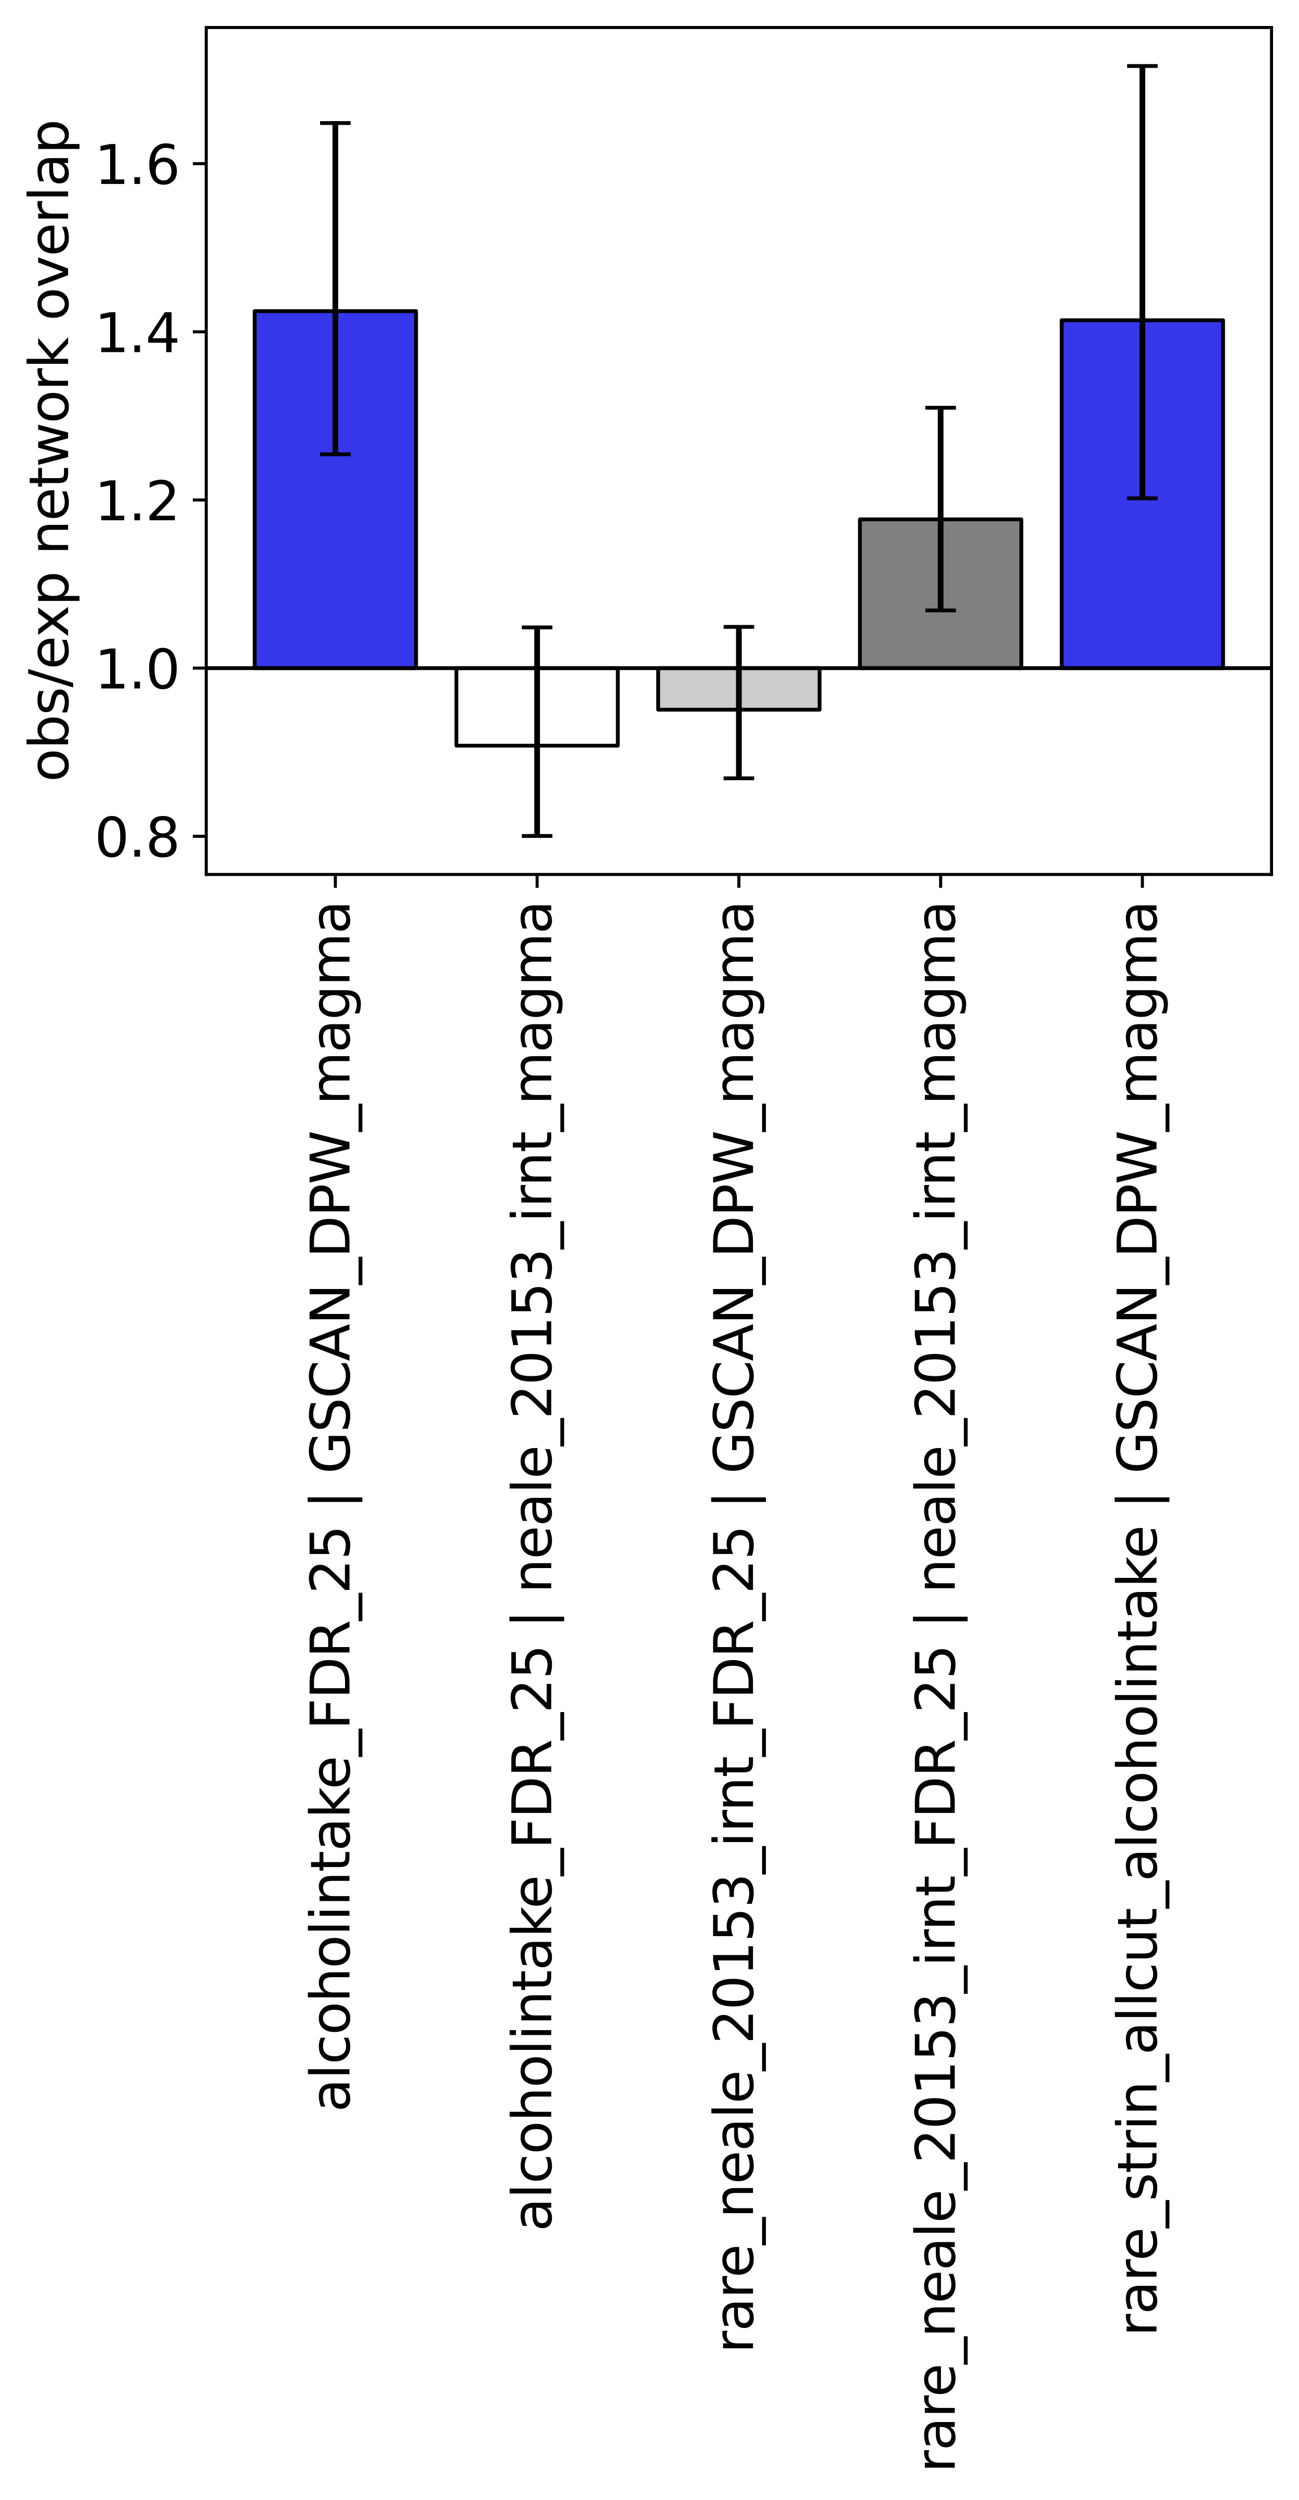 <?xml version="1.0" encoding="utf-8" standalone="no"?>
<!DOCTYPE svg PUBLIC "-//W3C//DTD SVG 1.1//EN"
  "http://www.w3.org/Graphics/SVG/1.1/DTD/svg11.dtd">
<svg xmlns:xlink="http://www.w3.org/1999/xlink" width="340.214pt" height="654.596pt" viewBox="0 0 340.214 654.596" xmlns="http://www.w3.org/2000/svg" version="1.1">
 <defs>
  <style type="text/css">*{stroke-linejoin: round; stroke-linecap: butt}</style>
 </defs>
 <g id="figure_1">
  <g id="patch_1">
   <path d="M 0 654.596 
L 340.214 654.596 
L 340.214 0 
L 0 0 
z
" style="fill: #ffffff"/>
  </g>
  <g id="axes_1">
   <g id="patch_2">
    <path d="M 54.014 228.96 
L 333.014 228.96 
L 333.014 7.2 
L 54.014 7.2 
z
" style="fill: #ffffff"/>
   </g>
   <g id="patch_3">
    <path d="M 66.696 174.937 
L 108.968 174.937 
L 108.968 81.47 
L 66.696 81.47 
z
" clip-path="url(#p5fadbac5c1)" style="fill: #3636eb; stroke: #000000; stroke-linejoin: miter"/>
   </g>
   <g id="patch_4">
    <path d="M 119.536 174.937 
L 161.809 174.937 
L 161.809 195.238 
L 119.536 195.238 
z
" clip-path="url(#p5fadbac5c1)" style="fill: #ffffff; stroke: #000000; stroke-linejoin: miter"/>
   </g>
   <g id="patch_5">
    <path d="M 172.377 174.937 
L 214.65 174.937 
L 214.65 185.82 
L 172.377 185.82 
z
" clip-path="url(#p5fadbac5c1)" style="fill: #cccccc; stroke: #000000; stroke-linejoin: miter"/>
   </g>
   <g id="patch_6">
    <path d="M 225.218 174.937 
L 267.491 174.937 
L 267.491 135.986 
L 225.218 135.986 
z
" clip-path="url(#p5fadbac5c1)" style="fill: #808080; stroke: #000000; stroke-linejoin: miter"/>
   </g>
   <g id="patch_7">
    <path d="M 278.059 174.937 
L 320.332 174.937 
L 320.332 83.854 
L 278.059 83.854 
z
" clip-path="url(#p5fadbac5c1)" style="fill: #3636eb; stroke: #000000; stroke-linejoin: miter"/>
   </g>
   <g id="matplotlib.axis_1">
    <g id="xtick_1">
     <g id="line2d_1">
      <defs>
       <path id="md86f7f6d20" d="M 0 0 
L 0 3.5 
" style="stroke: #000000; stroke-width: 0.8"/>
      </defs>
      <g>
       <use xlink:href="#md86f7f6d20" x="87.832" y="228.96" style="stroke: #000000; stroke-width: 0.8"/>
      </g>
     </g>
     <g id="text_1">
      <!-- alcoholintake_FDR_25 | GSCAN_DPW_magma -->
      <g transform="translate(91.531 553.001) rotate(-90) scale(0.14 -0.14)">
       <defs>
        <path id="DejaVuSans-61" d="M 2194 1759 
Q 1497 1759 1228 1600 
Q 959 1441 959 1056 
Q 959 750 1161 570 
Q 1363 391 1709 391 
Q 2188 391 2477 730 
Q 2766 1069 2766 1631 
L 2766 1759 
L 2194 1759 
z
M 3341 1997 
L 3341 0 
L 2766 0 
L 2766 531 
Q 2569 213 2275 61 
Q 1981 -91 1556 -91 
Q 1019 -91 701 211 
Q 384 513 384 1019 
Q 384 1609 779 1909 
Q 1175 2209 1959 2209 
L 2766 2209 
L 2766 2266 
Q 2766 2663 2505 2880 
Q 2244 3097 1772 3097 
Q 1472 3097 1187 3025 
Q 903 2953 641 2809 
L 641 3341 
Q 956 3463 1253 3523 
Q 1550 3584 1831 3584 
Q 2591 3584 2966 3190 
Q 3341 2797 3341 1997 
z
" transform="scale(0.016)"/>
        <path id="DejaVuSans-6c" d="M 603 4863 
L 1178 4863 
L 1178 0 
L 603 0 
L 603 4863 
z
" transform="scale(0.016)"/>
        <path id="DejaVuSans-63" d="M 3122 3366 
L 3122 2828 
Q 2878 2963 2633 3030 
Q 2388 3097 2138 3097 
Q 1578 3097 1268 2742 
Q 959 2388 959 1747 
Q 959 1106 1268 751 
Q 1578 397 2138 397 
Q 2388 397 2633 464 
Q 2878 531 3122 666 
L 3122 134 
Q 2881 22 2623 -34 
Q 2366 -91 2075 -91 
Q 1284 -91 818 406 
Q 353 903 353 1747 
Q 353 2603 823 3093 
Q 1294 3584 2113 3584 
Q 2378 3584 2631 3529 
Q 2884 3475 3122 3366 
z
" transform="scale(0.016)"/>
        <path id="DejaVuSans-6f" d="M 1959 3097 
Q 1497 3097 1228 2736 
Q 959 2375 959 1747 
Q 959 1119 1226 758 
Q 1494 397 1959 397 
Q 2419 397 2687 759 
Q 2956 1122 2956 1747 
Q 2956 2369 2687 2733 
Q 2419 3097 1959 3097 
z
M 1959 3584 
Q 2709 3584 3137 3096 
Q 3566 2609 3566 1747 
Q 3566 888 3137 398 
Q 2709 -91 1959 -91 
Q 1206 -91 779 398 
Q 353 888 353 1747 
Q 353 2609 779 3096 
Q 1206 3584 1959 3584 
z
" transform="scale(0.016)"/>
        <path id="DejaVuSans-68" d="M 3513 2113 
L 3513 0 
L 2938 0 
L 2938 2094 
Q 2938 2591 2744 2837 
Q 2550 3084 2163 3084 
Q 1697 3084 1428 2787 
Q 1159 2491 1159 1978 
L 1159 0 
L 581 0 
L 581 4863 
L 1159 4863 
L 1159 2956 
Q 1366 3272 1645 3428 
Q 1925 3584 2291 3584 
Q 2894 3584 3203 3211 
Q 3513 2838 3513 2113 
z
" transform="scale(0.016)"/>
        <path id="DejaVuSans-69" d="M 603 3500 
L 1178 3500 
L 1178 0 
L 603 0 
L 603 3500 
z
M 603 4863 
L 1178 4863 
L 1178 4134 
L 603 4134 
L 603 4863 
z
" transform="scale(0.016)"/>
        <path id="DejaVuSans-6e" d="M 3513 2113 
L 3513 0 
L 2938 0 
L 2938 2094 
Q 2938 2591 2744 2837 
Q 2550 3084 2163 3084 
Q 1697 3084 1428 2787 
Q 1159 2491 1159 1978 
L 1159 0 
L 581 0 
L 581 3500 
L 1159 3500 
L 1159 2956 
Q 1366 3272 1645 3428 
Q 1925 3584 2291 3584 
Q 2894 3584 3203 3211 
Q 3513 2838 3513 2113 
z
" transform="scale(0.016)"/>
        <path id="DejaVuSans-74" d="M 1172 4494 
L 1172 3500 
L 2356 3500 
L 2356 3053 
L 1172 3053 
L 1172 1153 
Q 1172 725 1289 603 
Q 1406 481 1766 481 
L 2356 481 
L 2356 0 
L 1766 0 
Q 1100 0 847 248 
Q 594 497 594 1153 
L 594 3053 
L 172 3053 
L 172 3500 
L 594 3500 
L 594 4494 
L 1172 4494 
z
" transform="scale(0.016)"/>
        <path id="DejaVuSans-6b" d="M 581 4863 
L 1159 4863 
L 1159 1991 
L 2875 3500 
L 3609 3500 
L 1753 1863 
L 3688 0 
L 2938 0 
L 1159 1709 
L 1159 0 
L 581 0 
L 581 4863 
z
" transform="scale(0.016)"/>
        <path id="DejaVuSans-65" d="M 3597 1894 
L 3597 1613 
L 953 1613 
Q 991 1019 1311 708 
Q 1631 397 2203 397 
Q 2534 397 2845 478 
Q 3156 559 3463 722 
L 3463 178 
Q 3153 47 2828 -22 
Q 2503 -91 2169 -91 
Q 1331 -91 842 396 
Q 353 884 353 1716 
Q 353 2575 817 3079 
Q 1281 3584 2069 3584 
Q 2775 3584 3186 3129 
Q 3597 2675 3597 1894 
z
M 3022 2063 
Q 3016 2534 2758 2815 
Q 2500 3097 2075 3097 
Q 1594 3097 1305 2825 
Q 1016 2553 972 2059 
L 3022 2063 
z
" transform="scale(0.016)"/>
        <path id="DejaVuSans-5f" d="M 3263 -1063 
L 3263 -1509 
L -63 -1509 
L -63 -1063 
L 3263 -1063 
z
" transform="scale(0.016)"/>
        <path id="DejaVuSans-46" d="M 628 4666 
L 3309 4666 
L 3309 4134 
L 1259 4134 
L 1259 2759 
L 3109 2759 
L 3109 2228 
L 1259 2228 
L 1259 0 
L 628 0 
L 628 4666 
z
" transform="scale(0.016)"/>
        <path id="DejaVuSans-44" d="M 1259 4147 
L 1259 519 
L 2022 519 
Q 2988 519 3436 956 
Q 3884 1394 3884 2338 
Q 3884 3275 3436 3711 
Q 2988 4147 2022 4147 
L 1259 4147 
z
M 628 4666 
L 1925 4666 
Q 3281 4666 3915 4102 
Q 4550 3538 4550 2338 
Q 4550 1131 3912 565 
Q 3275 0 1925 0 
L 628 0 
L 628 4666 
z
" transform="scale(0.016)"/>
        <path id="DejaVuSans-52" d="M 2841 2188 
Q 3044 2119 3236 1894 
Q 3428 1669 3622 1275 
L 4263 0 
L 3584 0 
L 2988 1197 
Q 2756 1666 2539 1819 
Q 2322 1972 1947 1972 
L 1259 1972 
L 1259 0 
L 628 0 
L 628 4666 
L 2053 4666 
Q 2853 4666 3247 4331 
Q 3641 3997 3641 3322 
Q 3641 2881 3436 2590 
Q 3231 2300 2841 2188 
z
M 1259 4147 
L 1259 2491 
L 2053 2491 
Q 2509 2491 2742 2702 
Q 2975 2913 2975 3322 
Q 2975 3731 2742 3939 
Q 2509 4147 2053 4147 
L 1259 4147 
z
" transform="scale(0.016)"/>
        <path id="DejaVuSans-32" d="M 1228 531 
L 3431 531 
L 3431 0 
L 469 0 
L 469 531 
Q 828 903 1448 1529 
Q 2069 2156 2228 2338 
Q 2531 2678 2651 2914 
Q 2772 3150 2772 3378 
Q 2772 3750 2511 3984 
Q 2250 4219 1831 4219 
Q 1534 4219 1204 4116 
Q 875 4013 500 3803 
L 500 4441 
Q 881 4594 1212 4672 
Q 1544 4750 1819 4750 
Q 2544 4750 2975 4387 
Q 3406 4025 3406 3419 
Q 3406 3131 3298 2873 
Q 3191 2616 2906 2266 
Q 2828 2175 2409 1742 
Q 1991 1309 1228 531 
z
" transform="scale(0.016)"/>
        <path id="DejaVuSans-35" d="M 691 4666 
L 3169 4666 
L 3169 4134 
L 1269 4134 
L 1269 2991 
Q 1406 3038 1543 3061 
Q 1681 3084 1819 3084 
Q 2600 3084 3056 2656 
Q 3513 2228 3513 1497 
Q 3513 744 3044 326 
Q 2575 -91 1722 -91 
Q 1428 -91 1123 -41 
Q 819 9 494 109 
L 494 744 
Q 775 591 1075 516 
Q 1375 441 1709 441 
Q 2250 441 2565 725 
Q 2881 1009 2881 1497 
Q 2881 1984 2565 2268 
Q 2250 2553 1709 2553 
Q 1456 2553 1204 2497 
Q 953 2441 691 2322 
L 691 4666 
z
" transform="scale(0.016)"/>
        <path id="DejaVuSans-20" transform="scale(0.016)"/>
        <path id="DejaVuSans-7c" d="M 1344 4891 
L 1344 -1509 
L 813 -1509 
L 813 4891 
L 1344 4891 
z
" transform="scale(0.016)"/>
        <path id="DejaVuSans-47" d="M 3809 666 
L 3809 1919 
L 2778 1919 
L 2778 2438 
L 4434 2438 
L 4434 434 
Q 4069 175 3628 42 
Q 3188 -91 2688 -91 
Q 1594 -91 976 548 
Q 359 1188 359 2328 
Q 359 3472 976 4111 
Q 1594 4750 2688 4750 
Q 3144 4750 3555 4637 
Q 3966 4525 4313 4306 
L 4313 3634 
Q 3963 3931 3569 4081 
Q 3175 4231 2741 4231 
Q 1884 4231 1454 3753 
Q 1025 3275 1025 2328 
Q 1025 1384 1454 906 
Q 1884 428 2741 428 
Q 3075 428 3337 486 
Q 3600 544 3809 666 
z
" transform="scale(0.016)"/>
        <path id="DejaVuSans-53" d="M 3425 4513 
L 3425 3897 
Q 3066 4069 2747 4153 
Q 2428 4238 2131 4238 
Q 1616 4238 1336 4038 
Q 1056 3838 1056 3469 
Q 1056 3159 1242 3001 
Q 1428 2844 1947 2747 
L 2328 2669 
Q 3034 2534 3370 2195 
Q 3706 1856 3706 1288 
Q 3706 609 3251 259 
Q 2797 -91 1919 -91 
Q 1588 -91 1214 -16 
Q 841 59 441 206 
L 441 856 
Q 825 641 1194 531 
Q 1563 422 1919 422 
Q 2459 422 2753 634 
Q 3047 847 3047 1241 
Q 3047 1584 2836 1778 
Q 2625 1972 2144 2069 
L 1759 2144 
Q 1053 2284 737 2584 
Q 422 2884 422 3419 
Q 422 4038 858 4394 
Q 1294 4750 2059 4750 
Q 2388 4750 2728 4690 
Q 3069 4631 3425 4513 
z
" transform="scale(0.016)"/>
        <path id="DejaVuSans-43" d="M 4122 4306 
L 4122 3641 
Q 3803 3938 3442 4084 
Q 3081 4231 2675 4231 
Q 1875 4231 1450 3742 
Q 1025 3253 1025 2328 
Q 1025 1406 1450 917 
Q 1875 428 2675 428 
Q 3081 428 3442 575 
Q 3803 722 4122 1019 
L 4122 359 
Q 3791 134 3420 21 
Q 3050 -91 2638 -91 
Q 1578 -91 968 557 
Q 359 1206 359 2328 
Q 359 3453 968 4101 
Q 1578 4750 2638 4750 
Q 3056 4750 3426 4639 
Q 3797 4528 4122 4306 
z
" transform="scale(0.016)"/>
        <path id="DejaVuSans-41" d="M 2188 4044 
L 1331 1722 
L 3047 1722 
L 2188 4044 
z
M 1831 4666 
L 2547 4666 
L 4325 0 
L 3669 0 
L 3244 1197 
L 1141 1197 
L 716 0 
L 50 0 
L 1831 4666 
z
" transform="scale(0.016)"/>
        <path id="DejaVuSans-4e" d="M 628 4666 
L 1478 4666 
L 3547 763 
L 3547 4666 
L 4159 4666 
L 4159 0 
L 3309 0 
L 1241 3903 
L 1241 0 
L 628 0 
L 628 4666 
z
" transform="scale(0.016)"/>
        <path id="DejaVuSans-50" d="M 1259 4147 
L 1259 2394 
L 2053 2394 
Q 2494 2394 2734 2622 
Q 2975 2850 2975 3272 
Q 2975 3691 2734 3919 
Q 2494 4147 2053 4147 
L 1259 4147 
z
M 628 4666 
L 2053 4666 
Q 2838 4666 3239 4311 
Q 3641 3956 3641 3272 
Q 3641 2581 3239 2228 
Q 2838 1875 2053 1875 
L 1259 1875 
L 1259 0 
L 628 0 
L 628 4666 
z
" transform="scale(0.016)"/>
        <path id="DejaVuSans-57" d="M 213 4666 
L 850 4666 
L 1831 722 
L 2809 4666 
L 3519 4666 
L 4500 722 
L 5478 4666 
L 6119 4666 
L 4947 0 
L 4153 0 
L 3169 4050 
L 2175 0 
L 1381 0 
L 213 4666 
z
" transform="scale(0.016)"/>
        <path id="DejaVuSans-6d" d="M 3328 2828 
Q 3544 3216 3844 3400 
Q 4144 3584 4550 3584 
Q 5097 3584 5394 3201 
Q 5691 2819 5691 2113 
L 5691 0 
L 5113 0 
L 5113 2094 
Q 5113 2597 4934 2840 
Q 4756 3084 4391 3084 
Q 3944 3084 3684 2787 
Q 3425 2491 3425 1978 
L 3425 0 
L 2847 0 
L 2847 2094 
Q 2847 2600 2669 2842 
Q 2491 3084 2119 3084 
Q 1678 3084 1418 2786 
Q 1159 2488 1159 1978 
L 1159 0 
L 581 0 
L 581 3500 
L 1159 3500 
L 1159 2956 
Q 1356 3278 1631 3431 
Q 1906 3584 2284 3584 
Q 2666 3584 2933 3390 
Q 3200 3197 3328 2828 
z
" transform="scale(0.016)"/>
        <path id="DejaVuSans-67" d="M 2906 1791 
Q 2906 2416 2648 2759 
Q 2391 3103 1925 3103 
Q 1463 3103 1205 2759 
Q 947 2416 947 1791 
Q 947 1169 1205 825 
Q 1463 481 1925 481 
Q 2391 481 2648 825 
Q 2906 1169 2906 1791 
z
M 3481 434 
Q 3481 -459 3084 -895 
Q 2688 -1331 1869 -1331 
Q 1566 -1331 1297 -1286 
Q 1028 -1241 775 -1147 
L 775 -588 
Q 1028 -725 1275 -790 
Q 1522 -856 1778 -856 
Q 2344 -856 2625 -561 
Q 2906 -266 2906 331 
L 2906 616 
Q 2728 306 2450 153 
Q 2172 0 1784 0 
Q 1141 0 747 490 
Q 353 981 353 1791 
Q 353 2603 747 3093 
Q 1141 3584 1784 3584 
Q 2172 3584 2450 3431 
Q 2728 3278 2906 2969 
L 2906 3500 
L 3481 3500 
L 3481 434 
z
" transform="scale(0.016)"/>
       </defs>
       <use xlink:href="#DejaVuSans-61"/>
       <use xlink:href="#DejaVuSans-6c" x="61.279"/>
       <use xlink:href="#DejaVuSans-63" x="89.062"/>
       <use xlink:href="#DejaVuSans-6f" x="144.043"/>
       <use xlink:href="#DejaVuSans-68" x="205.225"/>
       <use xlink:href="#DejaVuSans-6f" x="268.604"/>
       <use xlink:href="#DejaVuSans-6c" x="329.785"/>
       <use xlink:href="#DejaVuSans-69" x="357.568"/>
       <use xlink:href="#DejaVuSans-6e" x="385.352"/>
       <use xlink:href="#DejaVuSans-74" x="448.73"/>
       <use xlink:href="#DejaVuSans-61" x="487.939"/>
       <use xlink:href="#DejaVuSans-6b" x="549.219"/>
       <use xlink:href="#DejaVuSans-65" x="603.504"/>
       <use xlink:href="#DejaVuSans-5f" x="665.027"/>
       <use xlink:href="#DejaVuSans-46" x="715.027"/>
       <use xlink:href="#DejaVuSans-44" x="772.547"/>
       <use xlink:href="#DejaVuSans-52" x="849.549"/>
       <use xlink:href="#DejaVuSans-5f" x="919.031"/>
       <use xlink:href="#DejaVuSans-32" x="969.031"/>
       <use xlink:href="#DejaVuSans-35" x="1032.654"/>
       <use xlink:href="#DejaVuSans-20" x="1096.277"/>
       <use xlink:href="#DejaVuSans-7c" x="1128.064"/>
       <use xlink:href="#DejaVuSans-20" x="1161.756"/>
       <use xlink:href="#DejaVuSans-47" x="1193.543"/>
       <use xlink:href="#DejaVuSans-53" x="1271.033"/>
       <use xlink:href="#DejaVuSans-43" x="1334.51"/>
       <use xlink:href="#DejaVuSans-41" x="1404.334"/>
       <use xlink:href="#DejaVuSans-4e" x="1472.742"/>
       <use xlink:href="#DejaVuSans-5f" x="1547.547"/>
       <use xlink:href="#DejaVuSans-44" x="1597.547"/>
       <use xlink:href="#DejaVuSans-50" x="1674.549"/>
       <use xlink:href="#DejaVuSans-57" x="1734.852"/>
       <use xlink:href="#DejaVuSans-5f" x="1833.729"/>
       <use xlink:href="#DejaVuSans-6d" x="1883.729"/>
       <use xlink:href="#DejaVuSans-61" x="1981.141"/>
       <use xlink:href="#DejaVuSans-67" x="2042.42"/>
       <use xlink:href="#DejaVuSans-6d" x="2105.896"/>
       <use xlink:href="#DejaVuSans-61" x="2203.309"/>
      </g>
     </g>
    </g>
    <g id="xtick_2">
     <g id="line2d_2">
      <g>
       <use xlink:href="#md86f7f6d20" x="140.673" y="228.96" style="stroke: #000000; stroke-width: 0.8"/>
      </g>
     </g>
     <g id="text_2">
      <!-- alcoholintake_FDR_25 | neale_20153_irnt_magma -->
      <g transform="translate(144.372 584.243) rotate(-90) scale(0.14 -0.14)">
       <defs>
        <path id="DejaVuSans-30" d="M 2034 4250 
Q 1547 4250 1301 3770 
Q 1056 3291 1056 2328 
Q 1056 1369 1301 889 
Q 1547 409 2034 409 
Q 2525 409 2770 889 
Q 3016 1369 3016 2328 
Q 3016 3291 2770 3770 
Q 2525 4250 2034 4250 
z
M 2034 4750 
Q 2819 4750 3233 4129 
Q 3647 3509 3647 2328 
Q 3647 1150 3233 529 
Q 2819 -91 2034 -91 
Q 1250 -91 836 529 
Q 422 1150 422 2328 
Q 422 3509 836 4129 
Q 1250 4750 2034 4750 
z
" transform="scale(0.016)"/>
        <path id="DejaVuSans-31" d="M 794 531 
L 1825 531 
L 1825 4091 
L 703 3866 
L 703 4441 
L 1819 4666 
L 2450 4666 
L 2450 531 
L 3481 531 
L 3481 0 
L 794 0 
L 794 531 
z
" transform="scale(0.016)"/>
        <path id="DejaVuSans-33" d="M 2597 2516 
Q 3050 2419 3304 2112 
Q 3559 1806 3559 1356 
Q 3559 666 3084 287 
Q 2609 -91 1734 -91 
Q 1441 -91 1130 -33 
Q 819 25 488 141 
L 488 750 
Q 750 597 1062 519 
Q 1375 441 1716 441 
Q 2309 441 2620 675 
Q 2931 909 2931 1356 
Q 2931 1769 2642 2001 
Q 2353 2234 1838 2234 
L 1294 2234 
L 1294 2753 
L 1863 2753 
Q 2328 2753 2575 2939 
Q 2822 3125 2822 3475 
Q 2822 3834 2567 4026 
Q 2313 4219 1838 4219 
Q 1578 4219 1281 4162 
Q 984 4106 628 3988 
L 628 4550 
Q 988 4650 1302 4700 
Q 1616 4750 1894 4750 
Q 2613 4750 3031 4423 
Q 3450 4097 3450 3541 
Q 3450 3153 3228 2886 
Q 3006 2619 2597 2516 
z
" transform="scale(0.016)"/>
        <path id="DejaVuSans-72" d="M 2631 2963 
Q 2534 3019 2420 3045 
Q 2306 3072 2169 3072 
Q 1681 3072 1420 2755 
Q 1159 2438 1159 1844 
L 1159 0 
L 581 0 
L 581 3500 
L 1159 3500 
L 1159 2956 
Q 1341 3275 1631 3429 
Q 1922 3584 2338 3584 
Q 2397 3584 2469 3576 
Q 2541 3569 2628 3553 
L 2631 2963 
z
" transform="scale(0.016)"/>
       </defs>
       <use xlink:href="#DejaVuSans-61"/>
       <use xlink:href="#DejaVuSans-6c" x="61.279"/>
       <use xlink:href="#DejaVuSans-63" x="89.062"/>
       <use xlink:href="#DejaVuSans-6f" x="144.043"/>
       <use xlink:href="#DejaVuSans-68" x="205.225"/>
       <use xlink:href="#DejaVuSans-6f" x="268.604"/>
       <use xlink:href="#DejaVuSans-6c" x="329.785"/>
       <use xlink:href="#DejaVuSans-69" x="357.568"/>
       <use xlink:href="#DejaVuSans-6e" x="385.352"/>
       <use xlink:href="#DejaVuSans-74" x="448.73"/>
       <use xlink:href="#DejaVuSans-61" x="487.939"/>
       <use xlink:href="#DejaVuSans-6b" x="549.219"/>
       <use xlink:href="#DejaVuSans-65" x="603.504"/>
       <use xlink:href="#DejaVuSans-5f" x="665.027"/>
       <use xlink:href="#DejaVuSans-46" x="715.027"/>
       <use xlink:href="#DejaVuSans-44" x="772.547"/>
       <use xlink:href="#DejaVuSans-52" x="849.549"/>
       <use xlink:href="#DejaVuSans-5f" x="919.031"/>
       <use xlink:href="#DejaVuSans-32" x="969.031"/>
       <use xlink:href="#DejaVuSans-35" x="1032.654"/>
       <use xlink:href="#DejaVuSans-20" x="1096.277"/>
       <use xlink:href="#DejaVuSans-7c" x="1128.064"/>
       <use xlink:href="#DejaVuSans-20" x="1161.756"/>
       <use xlink:href="#DejaVuSans-6e" x="1193.543"/>
       <use xlink:href="#DejaVuSans-65" x="1256.922"/>
       <use xlink:href="#DejaVuSans-61" x="1318.445"/>
       <use xlink:href="#DejaVuSans-6c" x="1379.725"/>
       <use xlink:href="#DejaVuSans-65" x="1407.508"/>
       <use xlink:href="#DejaVuSans-5f" x="1469.031"/>
       <use xlink:href="#DejaVuSans-32" x="1519.031"/>
       <use xlink:href="#DejaVuSans-30" x="1582.654"/>
       <use xlink:href="#DejaVuSans-31" x="1646.277"/>
       <use xlink:href="#DejaVuSans-35" x="1709.9"/>
       <use xlink:href="#DejaVuSans-33" x="1773.523"/>
       <use xlink:href="#DejaVuSans-5f" x="1837.146"/>
       <use xlink:href="#DejaVuSans-69" x="1887.146"/>
       <use xlink:href="#DejaVuSans-72" x="1914.93"/>
       <use xlink:href="#DejaVuSans-6e" x="1954.293"/>
       <use xlink:href="#DejaVuSans-74" x="2017.672"/>
       <use xlink:href="#DejaVuSans-5f" x="2056.881"/>
       <use xlink:href="#DejaVuSans-6d" x="2106.881"/>
       <use xlink:href="#DejaVuSans-61" x="2204.293"/>
       <use xlink:href="#DejaVuSans-67" x="2265.572"/>
       <use xlink:href="#DejaVuSans-6d" x="2329.049"/>
       <use xlink:href="#DejaVuSans-61" x="2426.461"/>
      </g>
     </g>
    </g>
    <g id="xtick_3">
     <g id="line2d_3">
      <g>
       <use xlink:href="#md86f7f6d20" x="193.514" y="228.96" style="stroke: #000000; stroke-width: 0.8"/>
      </g>
     </g>
     <g id="text_3">
      <!-- rare_neale_20153_irnt_FDR_25 | GSCAN_DPW_magma -->
      <g transform="translate(197.213 616.154) rotate(-90) scale(0.14 -0.14)">
       <use xlink:href="#DejaVuSans-72"/>
       <use xlink:href="#DejaVuSans-61" x="41.113"/>
       <use xlink:href="#DejaVuSans-72" x="102.393"/>
       <use xlink:href="#DejaVuSans-65" x="141.256"/>
       <use xlink:href="#DejaVuSans-5f" x="202.779"/>
       <use xlink:href="#DejaVuSans-6e" x="252.779"/>
       <use xlink:href="#DejaVuSans-65" x="316.158"/>
       <use xlink:href="#DejaVuSans-61" x="377.682"/>
       <use xlink:href="#DejaVuSans-6c" x="438.961"/>
       <use xlink:href="#DejaVuSans-65" x="466.744"/>
       <use xlink:href="#DejaVuSans-5f" x="528.268"/>
       <use xlink:href="#DejaVuSans-32" x="578.268"/>
       <use xlink:href="#DejaVuSans-30" x="641.891"/>
       <use xlink:href="#DejaVuSans-31" x="705.514"/>
       <use xlink:href="#DejaVuSans-35" x="769.137"/>
       <use xlink:href="#DejaVuSans-33" x="832.76"/>
       <use xlink:href="#DejaVuSans-5f" x="896.383"/>
       <use xlink:href="#DejaVuSans-69" x="946.383"/>
       <use xlink:href="#DejaVuSans-72" x="974.166"/>
       <use xlink:href="#DejaVuSans-6e" x="1013.529"/>
       <use xlink:href="#DejaVuSans-74" x="1076.908"/>
       <use xlink:href="#DejaVuSans-5f" x="1116.117"/>
       <use xlink:href="#DejaVuSans-46" x="1166.117"/>
       <use xlink:href="#DejaVuSans-44" x="1223.637"/>
       <use xlink:href="#DejaVuSans-52" x="1300.639"/>
       <use xlink:href="#DejaVuSans-5f" x="1370.121"/>
       <use xlink:href="#DejaVuSans-32" x="1420.121"/>
       <use xlink:href="#DejaVuSans-35" x="1483.744"/>
       <use xlink:href="#DejaVuSans-20" x="1547.367"/>
       <use xlink:href="#DejaVuSans-7c" x="1579.154"/>
       <use xlink:href="#DejaVuSans-20" x="1612.846"/>
       <use xlink:href="#DejaVuSans-47" x="1644.633"/>
       <use xlink:href="#DejaVuSans-53" x="1722.123"/>
       <use xlink:href="#DejaVuSans-43" x="1785.6"/>
       <use xlink:href="#DejaVuSans-41" x="1855.424"/>
       <use xlink:href="#DejaVuSans-4e" x="1923.832"/>
       <use xlink:href="#DejaVuSans-5f" x="1998.637"/>
       <use xlink:href="#DejaVuSans-44" x="2048.637"/>
       <use xlink:href="#DejaVuSans-50" x="2125.639"/>
       <use xlink:href="#DejaVuSans-57" x="2185.941"/>
       <use xlink:href="#DejaVuSans-5f" x="2284.818"/>
       <use xlink:href="#DejaVuSans-6d" x="2334.818"/>
       <use xlink:href="#DejaVuSans-61" x="2432.23"/>
       <use xlink:href="#DejaVuSans-67" x="2493.51"/>
       <use xlink:href="#DejaVuSans-6d" x="2556.986"/>
       <use xlink:href="#DejaVuSans-61" x="2654.398"/>
      </g>
     </g>
    </g>
    <g id="xtick_4">
     <g id="line2d_4">
      <g>
       <use xlink:href="#md86f7f6d20" x="246.355" y="228.96" style="stroke: #000000; stroke-width: 0.8"/>
      </g>
     </g>
     <g id="text_4">
      <!-- rare_neale_20153_irnt_FDR_25 | neale_20153_irnt_magma -->
      <g transform="translate(250.054 647.396) rotate(-90) scale(0.14 -0.14)">
       <use xlink:href="#DejaVuSans-72"/>
       <use xlink:href="#DejaVuSans-61" x="41.113"/>
       <use xlink:href="#DejaVuSans-72" x="102.393"/>
       <use xlink:href="#DejaVuSans-65" x="141.256"/>
       <use xlink:href="#DejaVuSans-5f" x="202.779"/>
       <use xlink:href="#DejaVuSans-6e" x="252.779"/>
       <use xlink:href="#DejaVuSans-65" x="316.158"/>
       <use xlink:href="#DejaVuSans-61" x="377.682"/>
       <use xlink:href="#DejaVuSans-6c" x="438.961"/>
       <use xlink:href="#DejaVuSans-65" x="466.744"/>
       <use xlink:href="#DejaVuSans-5f" x="528.268"/>
       <use xlink:href="#DejaVuSans-32" x="578.268"/>
       <use xlink:href="#DejaVuSans-30" x="641.891"/>
       <use xlink:href="#DejaVuSans-31" x="705.514"/>
       <use xlink:href="#DejaVuSans-35" x="769.137"/>
       <use xlink:href="#DejaVuSans-33" x="832.76"/>
       <use xlink:href="#DejaVuSans-5f" x="896.383"/>
       <use xlink:href="#DejaVuSans-69" x="946.383"/>
       <use xlink:href="#DejaVuSans-72" x="974.166"/>
       <use xlink:href="#DejaVuSans-6e" x="1013.529"/>
       <use xlink:href="#DejaVuSans-74" x="1076.908"/>
       <use xlink:href="#DejaVuSans-5f" x="1116.117"/>
       <use xlink:href="#DejaVuSans-46" x="1166.117"/>
       <use xlink:href="#DejaVuSans-44" x="1223.637"/>
       <use xlink:href="#DejaVuSans-52" x="1300.639"/>
       <use xlink:href="#DejaVuSans-5f" x="1370.121"/>
       <use xlink:href="#DejaVuSans-32" x="1420.121"/>
       <use xlink:href="#DejaVuSans-35" x="1483.744"/>
       <use xlink:href="#DejaVuSans-20" x="1547.367"/>
       <use xlink:href="#DejaVuSans-7c" x="1579.154"/>
       <use xlink:href="#DejaVuSans-20" x="1612.846"/>
       <use xlink:href="#DejaVuSans-6e" x="1644.633"/>
       <use xlink:href="#DejaVuSans-65" x="1708.012"/>
       <use xlink:href="#DejaVuSans-61" x="1769.535"/>
       <use xlink:href="#DejaVuSans-6c" x="1830.814"/>
       <use xlink:href="#DejaVuSans-65" x="1858.598"/>
       <use xlink:href="#DejaVuSans-5f" x="1920.121"/>
       <use xlink:href="#DejaVuSans-32" x="1970.121"/>
       <use xlink:href="#DejaVuSans-30" x="2033.744"/>
       <use xlink:href="#DejaVuSans-31" x="2097.367"/>
       <use xlink:href="#DejaVuSans-35" x="2160.99"/>
       <use xlink:href="#DejaVuSans-33" x="2224.613"/>
       <use xlink:href="#DejaVuSans-5f" x="2288.236"/>
       <use xlink:href="#DejaVuSans-69" x="2338.236"/>
       <use xlink:href="#DejaVuSans-72" x="2366.02"/>
       <use xlink:href="#DejaVuSans-6e" x="2405.383"/>
       <use xlink:href="#DejaVuSans-74" x="2468.762"/>
       <use xlink:href="#DejaVuSans-5f" x="2507.971"/>
       <use xlink:href="#DejaVuSans-6d" x="2557.971"/>
       <use xlink:href="#DejaVuSans-61" x="2655.383"/>
       <use xlink:href="#DejaVuSans-67" x="2716.662"/>
       <use xlink:href="#DejaVuSans-6d" x="2780.139"/>
       <use xlink:href="#DejaVuSans-61" x="2877.551"/>
      </g>
     </g>
    </g>
    <g id="xtick_5">
     <g id="line2d_5">
      <g>
       <use xlink:href="#md86f7f6d20" x="299.196" y="228.96" style="stroke: #000000; stroke-width: 0.8"/>
      </g>
     </g>
     <g id="text_5">
      <!-- rare_strin_allcut_alcoholintake | GSCAN_DPW_magma -->
      <g transform="translate(302.895 611.731) rotate(-90) scale(0.14 -0.14)">
       <defs>
        <path id="DejaVuSans-73" d="M 2834 3397 
L 2834 2853 
Q 2591 2978 2328 3040 
Q 2066 3103 1784 3103 
Q 1356 3103 1142 2972 
Q 928 2841 928 2578 
Q 928 2378 1081 2264 
Q 1234 2150 1697 2047 
L 1894 2003 
Q 2506 1872 2764 1633 
Q 3022 1394 3022 966 
Q 3022 478 2636 193 
Q 2250 -91 1575 -91 
Q 1294 -91 989 -36 
Q 684 19 347 128 
L 347 722 
Q 666 556 975 473 
Q 1284 391 1588 391 
Q 1994 391 2212 530 
Q 2431 669 2431 922 
Q 2431 1156 2273 1281 
Q 2116 1406 1581 1522 
L 1381 1569 
Q 847 1681 609 1914 
Q 372 2147 372 2553 
Q 372 3047 722 3315 
Q 1072 3584 1716 3584 
Q 2034 3584 2315 3537 
Q 2597 3491 2834 3397 
z
" transform="scale(0.016)"/>
        <path id="DejaVuSans-75" d="M 544 1381 
L 544 3500 
L 1119 3500 
L 1119 1403 
Q 1119 906 1312 657 
Q 1506 409 1894 409 
Q 2359 409 2629 706 
Q 2900 1003 2900 1516 
L 2900 3500 
L 3475 3500 
L 3475 0 
L 2900 0 
L 2900 538 
Q 2691 219 2414 64 
Q 2138 -91 1772 -91 
Q 1169 -91 856 284 
Q 544 659 544 1381 
z
M 1991 3584 
L 1991 3584 
z
" transform="scale(0.016)"/>
       </defs>
       <use xlink:href="#DejaVuSans-72"/>
       <use xlink:href="#DejaVuSans-61" x="41.113"/>
       <use xlink:href="#DejaVuSans-72" x="102.393"/>
       <use xlink:href="#DejaVuSans-65" x="141.256"/>
       <use xlink:href="#DejaVuSans-5f" x="202.779"/>
       <use xlink:href="#DejaVuSans-73" x="252.779"/>
       <use xlink:href="#DejaVuSans-74" x="304.879"/>
       <use xlink:href="#DejaVuSans-72" x="344.088"/>
       <use xlink:href="#DejaVuSans-69" x="385.201"/>
       <use xlink:href="#DejaVuSans-6e" x="412.984"/>
       <use xlink:href="#DejaVuSans-5f" x="476.363"/>
       <use xlink:href="#DejaVuSans-61" x="526.363"/>
       <use xlink:href="#DejaVuSans-6c" x="587.643"/>
       <use xlink:href="#DejaVuSans-6c" x="615.426"/>
       <use xlink:href="#DejaVuSans-63" x="643.209"/>
       <use xlink:href="#DejaVuSans-75" x="698.189"/>
       <use xlink:href="#DejaVuSans-74" x="761.568"/>
       <use xlink:href="#DejaVuSans-5f" x="800.777"/>
       <use xlink:href="#DejaVuSans-61" x="850.777"/>
       <use xlink:href="#DejaVuSans-6c" x="912.057"/>
       <use xlink:href="#DejaVuSans-63" x="939.84"/>
       <use xlink:href="#DejaVuSans-6f" x="994.82"/>
       <use xlink:href="#DejaVuSans-68" x="1056.002"/>
       <use xlink:href="#DejaVuSans-6f" x="1119.381"/>
       <use xlink:href="#DejaVuSans-6c" x="1180.562"/>
       <use xlink:href="#DejaVuSans-69" x="1208.346"/>
       <use xlink:href="#DejaVuSans-6e" x="1236.129"/>
       <use xlink:href="#DejaVuSans-74" x="1299.508"/>
       <use xlink:href="#DejaVuSans-61" x="1338.717"/>
       <use xlink:href="#DejaVuSans-6b" x="1399.996"/>
       <use xlink:href="#DejaVuSans-65" x="1454.281"/>
       <use xlink:href="#DejaVuSans-20" x="1515.805"/>
       <use xlink:href="#DejaVuSans-7c" x="1547.592"/>
       <use xlink:href="#DejaVuSans-20" x="1581.283"/>
       <use xlink:href="#DejaVuSans-47" x="1613.07"/>
       <use xlink:href="#DejaVuSans-53" x="1690.561"/>
       <use xlink:href="#DejaVuSans-43" x="1754.037"/>
       <use xlink:href="#DejaVuSans-41" x="1823.861"/>
       <use xlink:href="#DejaVuSans-4e" x="1892.27"/>
       <use xlink:href="#DejaVuSans-5f" x="1967.074"/>
       <use xlink:href="#DejaVuSans-44" x="2017.074"/>
       <use xlink:href="#DejaVuSans-50" x="2094.076"/>
       <use xlink:href="#DejaVuSans-57" x="2154.379"/>
       <use xlink:href="#DejaVuSans-5f" x="2253.256"/>
       <use xlink:href="#DejaVuSans-6d" x="2303.256"/>
       <use xlink:href="#DejaVuSans-61" x="2400.668"/>
       <use xlink:href="#DejaVuSans-67" x="2461.947"/>
       <use xlink:href="#DejaVuSans-6d" x="2525.424"/>
       <use xlink:href="#DejaVuSans-61" x="2622.836"/>
      </g>
     </g>
    </g>
   </g>
   <g id="matplotlib.axis_2">
    <g id="ytick_1">
     <g id="line2d_6">
      <defs>
       <path id="mdeeadc08ec" d="M 0 0 
L -3.5 0 
" style="stroke: #000000; stroke-width: 0.8"/>
      </defs>
      <g>
       <use xlink:href="#mdeeadc08ec" x="54.014" y="218.966" style="stroke: #000000; stroke-width: 0.8"/>
      </g>
     </g>
     <g id="text_6">
      <!-- 0.8 -->
      <g transform="translate(24.749 224.285) scale(0.14 -0.14)">
       <defs>
        <path id="DejaVuSans-2e" d="M 684 794 
L 1344 794 
L 1344 0 
L 684 0 
L 684 794 
z
" transform="scale(0.016)"/>
        <path id="DejaVuSans-38" d="M 2034 2216 
Q 1584 2216 1326 1975 
Q 1069 1734 1069 1313 
Q 1069 891 1326 650 
Q 1584 409 2034 409 
Q 2484 409 2743 651 
Q 3003 894 3003 1313 
Q 3003 1734 2745 1975 
Q 2488 2216 2034 2216 
z
M 1403 2484 
Q 997 2584 770 2862 
Q 544 3141 544 3541 
Q 544 4100 942 4425 
Q 1341 4750 2034 4750 
Q 2731 4750 3128 4425 
Q 3525 4100 3525 3541 
Q 3525 3141 3298 2862 
Q 3072 2584 2669 2484 
Q 3125 2378 3379 2068 
Q 3634 1759 3634 1313 
Q 3634 634 3220 271 
Q 2806 -91 2034 -91 
Q 1263 -91 848 271 
Q 434 634 434 1313 
Q 434 1759 690 2068 
Q 947 2378 1403 2484 
z
M 1172 3481 
Q 1172 3119 1398 2916 
Q 1625 2713 2034 2713 
Q 2441 2713 2670 2916 
Q 2900 3119 2900 3481 
Q 2900 3844 2670 4047 
Q 2441 4250 2034 4250 
Q 1625 4250 1398 4047 
Q 1172 3844 1172 3481 
z
" transform="scale(0.016)"/>
       </defs>
       <use xlink:href="#DejaVuSans-30"/>
       <use xlink:href="#DejaVuSans-2e" x="63.623"/>
       <use xlink:href="#DejaVuSans-38" x="95.41"/>
      </g>
     </g>
    </g>
    <g id="ytick_2">
     <g id="line2d_7">
      <g>
       <use xlink:href="#mdeeadc08ec" x="54.014" y="174.937" style="stroke: #000000; stroke-width: 0.8"/>
      </g>
     </g>
     <g id="text_7">
      <!-- 1.0 -->
      <g transform="translate(24.749 180.255) scale(0.14 -0.14)">
       <use xlink:href="#DejaVuSans-31"/>
       <use xlink:href="#DejaVuSans-2e" x="63.623"/>
       <use xlink:href="#DejaVuSans-30" x="95.41"/>
      </g>
     </g>
    </g>
    <g id="ytick_3">
     <g id="line2d_8">
      <g>
       <use xlink:href="#mdeeadc08ec" x="54.014" y="130.907" style="stroke: #000000; stroke-width: 0.8"/>
      </g>
     </g>
     <g id="text_8">
      <!-- 1.2 -->
      <g transform="translate(24.749 136.226) scale(0.14 -0.14)">
       <use xlink:href="#DejaVuSans-31"/>
       <use xlink:href="#DejaVuSans-2e" x="63.623"/>
       <use xlink:href="#DejaVuSans-32" x="95.41"/>
      </g>
     </g>
    </g>
    <g id="ytick_4">
     <g id="line2d_9">
      <g>
       <use xlink:href="#mdeeadc08ec" x="54.014" y="86.877" style="stroke: #000000; stroke-width: 0.8"/>
      </g>
     </g>
     <g id="text_9">
      <!-- 1.4 -->
      <g transform="translate(24.749 92.196) scale(0.14 -0.14)">
       <defs>
        <path id="DejaVuSans-34" d="M 2419 4116 
L 825 1625 
L 2419 1625 
L 2419 4116 
z
M 2253 4666 
L 3047 4666 
L 3047 1625 
L 3713 1625 
L 3713 1100 
L 3047 1100 
L 3047 0 
L 2419 0 
L 2419 1100 
L 313 1100 
L 313 1709 
L 2253 4666 
z
" transform="scale(0.016)"/>
       </defs>
       <use xlink:href="#DejaVuSans-31"/>
       <use xlink:href="#DejaVuSans-2e" x="63.623"/>
       <use xlink:href="#DejaVuSans-34" x="95.41"/>
      </g>
     </g>
    </g>
    <g id="ytick_5">
     <g id="line2d_10">
      <g>
       <use xlink:href="#mdeeadc08ec" x="54.014" y="42.847" style="stroke: #000000; stroke-width: 0.8"/>
      </g>
     </g>
     <g id="text_10">
      <!-- 1.6 -->
      <g transform="translate(24.749 48.166) scale(0.14 -0.14)">
       <defs>
        <path id="DejaVuSans-36" d="M 2113 2584 
Q 1688 2584 1439 2293 
Q 1191 2003 1191 1497 
Q 1191 994 1439 701 
Q 1688 409 2113 409 
Q 2538 409 2786 701 
Q 3034 994 3034 1497 
Q 3034 2003 2786 2293 
Q 2538 2584 2113 2584 
z
M 3366 4563 
L 3366 3988 
Q 3128 4100 2886 4159 
Q 2644 4219 2406 4219 
Q 1781 4219 1451 3797 
Q 1122 3375 1075 2522 
Q 1259 2794 1537 2939 
Q 1816 3084 2150 3084 
Q 2853 3084 3261 2657 
Q 3669 2231 3669 1497 
Q 3669 778 3244 343 
Q 2819 -91 2113 -91 
Q 1303 -91 875 529 
Q 447 1150 447 2328 
Q 447 3434 972 4092 
Q 1497 4750 2381 4750 
Q 2619 4750 2861 4703 
Q 3103 4656 3366 4563 
z
" transform="scale(0.016)"/>
       </defs>
       <use xlink:href="#DejaVuSans-31"/>
       <use xlink:href="#DejaVuSans-2e" x="63.623"/>
       <use xlink:href="#DejaVuSans-36" x="95.41"/>
      </g>
     </g>
    </g>
    <g id="text_11">
     <!-- obs/exp network overlap -->
     <g transform="translate(17.838 204.749) rotate(-90) scale(0.14 -0.14)">
      <defs>
       <path id="DejaVuSans-62" d="M 3116 1747 
Q 3116 2381 2855 2742 
Q 2594 3103 2138 3103 
Q 1681 3103 1420 2742 
Q 1159 2381 1159 1747 
Q 1159 1113 1420 752 
Q 1681 391 2138 391 
Q 2594 391 2855 752 
Q 3116 1113 3116 1747 
z
M 1159 2969 
Q 1341 3281 1617 3432 
Q 1894 3584 2278 3584 
Q 2916 3584 3314 3078 
Q 3713 2572 3713 1747 
Q 3713 922 3314 415 
Q 2916 -91 2278 -91 
Q 1894 -91 1617 61 
Q 1341 213 1159 525 
L 1159 0 
L 581 0 
L 581 4863 
L 1159 4863 
L 1159 2969 
z
" transform="scale(0.016)"/>
       <path id="DejaVuSans-2f" d="M 1625 4666 
L 2156 4666 
L 531 -594 
L 0 -594 
L 1625 4666 
z
" transform="scale(0.016)"/>
       <path id="DejaVuSans-78" d="M 3513 3500 
L 2247 1797 
L 3578 0 
L 2900 0 
L 1881 1375 
L 863 0 
L 184 0 
L 1544 1831 
L 300 3500 
L 978 3500 
L 1906 2253 
L 2834 3500 
L 3513 3500 
z
" transform="scale(0.016)"/>
       <path id="DejaVuSans-70" d="M 1159 525 
L 1159 -1331 
L 581 -1331 
L 581 3500 
L 1159 3500 
L 1159 2969 
Q 1341 3281 1617 3432 
Q 1894 3584 2278 3584 
Q 2916 3584 3314 3078 
Q 3713 2572 3713 1747 
Q 3713 922 3314 415 
Q 2916 -91 2278 -91 
Q 1894 -91 1617 61 
Q 1341 213 1159 525 
z
M 3116 1747 
Q 3116 2381 2855 2742 
Q 2594 3103 2138 3103 
Q 1681 3103 1420 2742 
Q 1159 2381 1159 1747 
Q 1159 1113 1420 752 
Q 1681 391 2138 391 
Q 2594 391 2855 752 
Q 3116 1113 3116 1747 
z
" transform="scale(0.016)"/>
       <path id="DejaVuSans-77" d="M 269 3500 
L 844 3500 
L 1563 769 
L 2278 3500 
L 2956 3500 
L 3675 769 
L 4391 3500 
L 4966 3500 
L 4050 0 
L 3372 0 
L 2619 2869 
L 1863 0 
L 1184 0 
L 269 3500 
z
" transform="scale(0.016)"/>
       <path id="DejaVuSans-76" d="M 191 3500 
L 800 3500 
L 1894 563 
L 2988 3500 
L 3597 3500 
L 2284 0 
L 1503 0 
L 191 3500 
z
" transform="scale(0.016)"/>
      </defs>
      <use xlink:href="#DejaVuSans-6f"/>
      <use xlink:href="#DejaVuSans-62" x="61.182"/>
      <use xlink:href="#DejaVuSans-73" x="124.658"/>
      <use xlink:href="#DejaVuSans-2f" x="176.758"/>
      <use xlink:href="#DejaVuSans-65" x="210.449"/>
      <use xlink:href="#DejaVuSans-78" x="270.223"/>
      <use xlink:href="#DejaVuSans-70" x="329.402"/>
      <use xlink:href="#DejaVuSans-20" x="392.879"/>
      <use xlink:href="#DejaVuSans-6e" x="424.666"/>
      <use xlink:href="#DejaVuSans-65" x="488.045"/>
      <use xlink:href="#DejaVuSans-74" x="549.568"/>
      <use xlink:href="#DejaVuSans-77" x="588.777"/>
      <use xlink:href="#DejaVuSans-6f" x="670.564"/>
      <use xlink:href="#DejaVuSans-72" x="731.746"/>
      <use xlink:href="#DejaVuSans-6b" x="772.859"/>
      <use xlink:href="#DejaVuSans-20" x="830.77"/>
      <use xlink:href="#DejaVuSans-6f" x="862.557"/>
      <use xlink:href="#DejaVuSans-76" x="923.738"/>
      <use xlink:href="#DejaVuSans-65" x="982.918"/>
      <use xlink:href="#DejaVuSans-72" x="1044.441"/>
      <use xlink:href="#DejaVuSans-6c" x="1085.555"/>
      <use xlink:href="#DejaVuSans-61" x="1113.338"/>
      <use xlink:href="#DejaVuSans-70" x="1174.617"/>
     </g>
    </g>
   </g>
   <g id="LineCollection_1">
    <path d="M 87.832 118.949 
L 87.832 32.219 
" clip-path="url(#p5fadbac5c1)" style="fill: none; stroke: #000000; stroke-width: 1.5"/>
    <path d="M 140.673 218.88 
L 140.673 164.27 
" clip-path="url(#p5fadbac5c1)" style="fill: none; stroke: #000000; stroke-width: 1.5"/>
    <path d="M 193.514 203.783 
L 193.514 164.135 
" clip-path="url(#p5fadbac5c1)" style="fill: none; stroke: #000000; stroke-width: 1.5"/>
    <path d="M 246.355 159.83 
L 246.355 106.763 
" clip-path="url(#p5fadbac5c1)" style="fill: none; stroke: #000000; stroke-width: 1.5"/>
    <path d="M 299.196 130.48 
L 299.196 17.28 
" clip-path="url(#p5fadbac5c1)" style="fill: none; stroke: #000000; stroke-width: 1.5"/>
   </g>
   <g id="line2d_11">
    <defs>
     <path id="m3efdff487a" d="M 4 0 
L -4 -0 
" style="stroke: #000000"/>
    </defs>
    <g clip-path="url(#p5fadbac5c1)">
     <use xlink:href="#m3efdff487a" x="87.832" y="118.949" style="stroke: #000000"/>
     <use xlink:href="#m3efdff487a" x="140.673" y="218.88" style="stroke: #000000"/>
     <use xlink:href="#m3efdff487a" x="193.514" y="203.783" style="stroke: #000000"/>
     <use xlink:href="#m3efdff487a" x="246.355" y="159.83" style="stroke: #000000"/>
     <use xlink:href="#m3efdff487a" x="299.196" y="130.48" style="stroke: #000000"/>
    </g>
   </g>
   <g id="line2d_12">
    <g clip-path="url(#p5fadbac5c1)">
     <use xlink:href="#m3efdff487a" x="87.832" y="32.219" style="stroke: #000000"/>
     <use xlink:href="#m3efdff487a" x="140.673" y="164.27" style="stroke: #000000"/>
     <use xlink:href="#m3efdff487a" x="193.514" y="164.135" style="stroke: #000000"/>
     <use xlink:href="#m3efdff487a" x="246.355" y="106.763" style="stroke: #000000"/>
     <use xlink:href="#m3efdff487a" x="299.196" y="17.28" style="stroke: #000000"/>
    </g>
   </g>
   <g id="line2d_13">
    <path d="M 54.014 174.937 
L 333.014 174.937 
" clip-path="url(#p5fadbac5c1)" style="fill: none; stroke: #000000; stroke-linecap: square"/>
   </g>
   <g id="patch_8">
    <path d="M 54.014 228.96 
L 54.014 7.2 
" style="fill: none; stroke: #000000; stroke-width: 0.8; stroke-linejoin: miter; stroke-linecap: square"/>
   </g>
   <g id="patch_9">
    <path d="M 333.014 228.96 
L 333.014 7.2 
" style="fill: none; stroke: #000000; stroke-width: 0.8; stroke-linejoin: miter; stroke-linecap: square"/>
   </g>
   <g id="patch_10">
    <path d="M 54.014 228.96 
L 333.014 228.96 
" style="fill: none; stroke: #000000; stroke-width: 0.8; stroke-linejoin: miter; stroke-linecap: square"/>
   </g>
   <g id="patch_11">
    <path d="M 54.014 7.2 
L 333.014 7.2 
" style="fill: none; stroke: #000000; stroke-width: 0.8; stroke-linejoin: miter; stroke-linecap: square"/>
   </g>
  </g>
 </g>
 <defs>
  <clipPath id="p5fadbac5c1">
   <rect x="54.014" y="7.2" width="279" height="221.76"/>
  </clipPath>
 </defs>
</svg>
